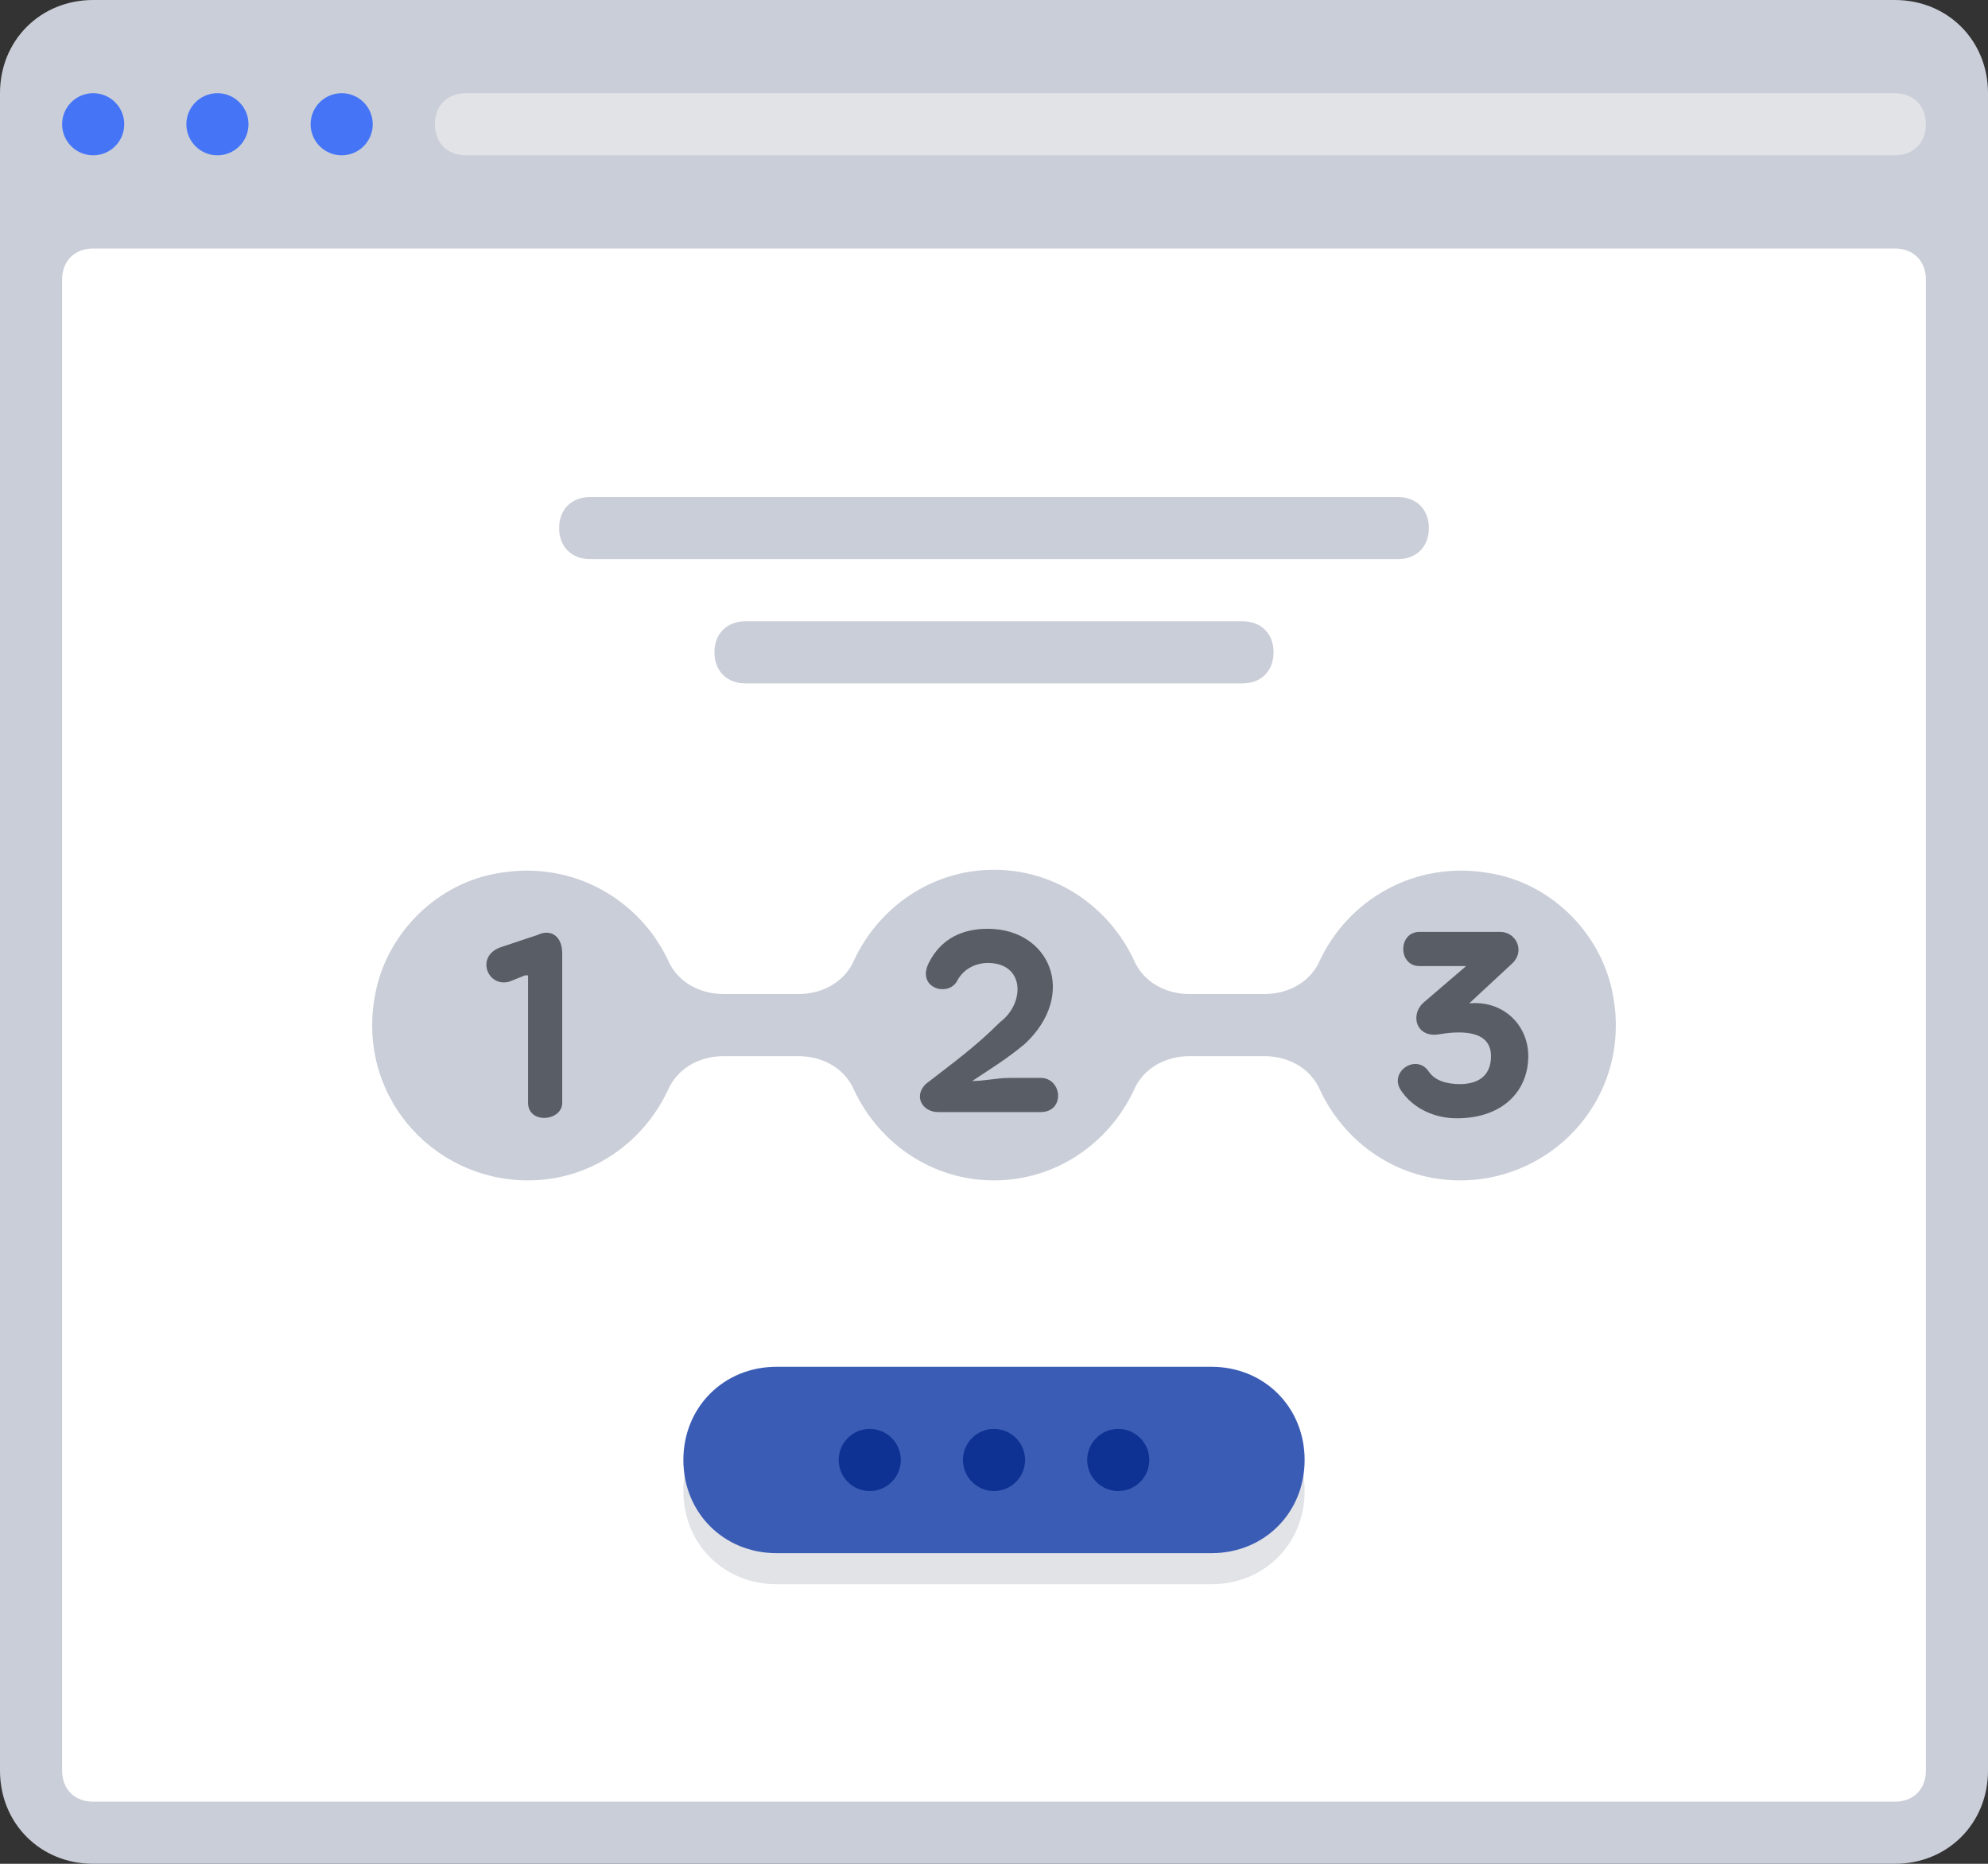<svg xmlns="http://www.w3.org/2000/svg" enable-background="new 0 0 64 60" viewBox="0 0 64 60" id="ProcessPage"><rect x="0" y="0" width="64" height="60" fill="#333333" stroke="none"/><path fill="#caced8" d="M61,0H3C1.3,0,0,1.3,0,3v3v51c0,1.7,1.3,3,3,3h58c1.7,0,3-1.3,3-3V6V3C64,1.3,62.7,0,61,0z" class="colorcad1d8 svgShape"></path><circle cx="7" cy="4" r="1" fill="#4575f6" class="color9ba7af svgShape"></circle><circle cx="11" cy="4" r="1" fill="#4575f6" class="color9ba7af svgShape"></circle><path fill="#ffffff" d="M3,8h58c0.6,0,1,0.4,1,1v48c0,0.6-0.4,1-1,1H3c-0.6,0-1-0.4-1-1V9C2,8.4,2.4,8,3,8z" class="colorffffff svgShape"></path><path fill="#e2e3e7" d="M61,5H15c-0.6,0-1-0.4-1-1v0c0-0.6,0.4-1,1-1h46c0.6,0,1,0.4,1,1v0C62,4.6,61.6,5,61,5z" class="colore2e5e7 svgShape"></path><circle cx="3" cy="4" r="1" fill="#4575f6" class="color9ba7af svgShape"></circle><path fill="#caced8" d="M45 18H19c-.6 0-1-.4-1-1v0c0-.6.4-1 1-1h26c.6 0 1 .4 1 1v0C46 17.6 45.6 18 45 18zM40 22H24c-.6 0-1-.4-1-1v0c0-.6.4-1 1-1h16c.6 0 1 .4 1 1v0C41 21.6 40.6 22 40 22zM47.9 28.1c-2.4-.4-4.5.9-5.4 2.8-.3.7-1 1.1-1.8 1.1l-2.4 0c-.8 0-1.5-.4-1.8-1.1C35.7 29.2 34 28 32 28s-3.7 1.2-4.5 2.9c-.3.7-1 1.1-1.8 1.1l-2.4 0c-.8 0-1.5-.4-1.8-1.1-.9-1.9-3-3.2-5.4-2.8-2 .3-3.6 1.9-4 3.8C11.4 35.2 13.9 38 17 38c2 0 3.7-1.2 4.5-2.9.3-.7 1-1.1 1.8-1.1h2.4c.8 0 1.5.4 1.8 1.1C28.3 36.8 30 38 32 38s3.7-1.2 4.5-2.9c.3-.7 1-1.1 1.8-1.1h2.4c.8 0 1.5.4 1.8 1.1C43.3 36.8 45 38 47 38c3.1 0 5.6-2.8 4.9-6.1C51.5 30 49.9 28.4 47.9 28.1z" class="colorcad1d8 svgShape"></path><path fill="#595d66" d="M32.2 32.9c.8-.6.8-1.9-.4-1.9-.4 0-.8.2-1 .6-.3.5-1.3.2-.9-.6.4-.8 1.1-1.1 1.9-1.1 2 0 2.9 2.1 1.2 3.7-.6.5-1.1.8-1.7 1.2.4 0 .8-.1 1.2-.1h1c.7 0 .8 1.1 0 1.1h-3.3c-.5 0-.8-.5-.4-.9C30.7 34.2 31.4 33.7 32.2 32.9zM47.2 31.1h-1.5c-.7 0-.7-1.1 0-1.1h2.6c.5 0 .8.6.4 1l-1.4 1.3c1.1-.1 1.9.7 1.9 1.7 0 1.1-.8 2-2.3 2-.7 0-1.4-.3-1.8-.9-.4-.6.5-1.2.9-.6.2.3.6.4 1 .4.5 0 1-.2 1-.9 0-.9-1.1-.8-1.7-.7-.7.1-.9-.6-.5-1L47.2 31.1zM16.9 31.4l-.5.2c-.7.2-1.1-.8-.3-1.1l1.2-.4c.4-.2.8 0 .8.6v4.8c0 .6-1.1.7-1.1 0V31.4z" class="color595a66 svgShape"></path><path fill="#e2e3e7" d="M39,51H25c-1.7,0-3-1.3-3-3v0c0-1.7,1.3-3,3-3h14c1.7,0,3,1.3,3,3v0C42,49.7,40.7,51,39,51z" class="colore2e5e7 svgShape"></path><path fill="#3b5cb5" d="M39,50H25c-1.7,0-3-1.3-3-3v0c0-1.7,1.3-3,3-3h14c1.7,0,3,1.3,3,3v0C42,48.7,40.7,50,39,50z" class="color3bb54a svgShape"></path><circle cx="32" cy="47" r="1" fill="#0e3293" class="color0e9347 svgShape"></circle><circle cx="36" cy="47" r="1" fill="#0e3293" class="color0e9347 svgShape"></circle><circle cx="28" cy="47" r="1" fill="#0e3293" class="color0e9347 svgShape"></circle></svg>
